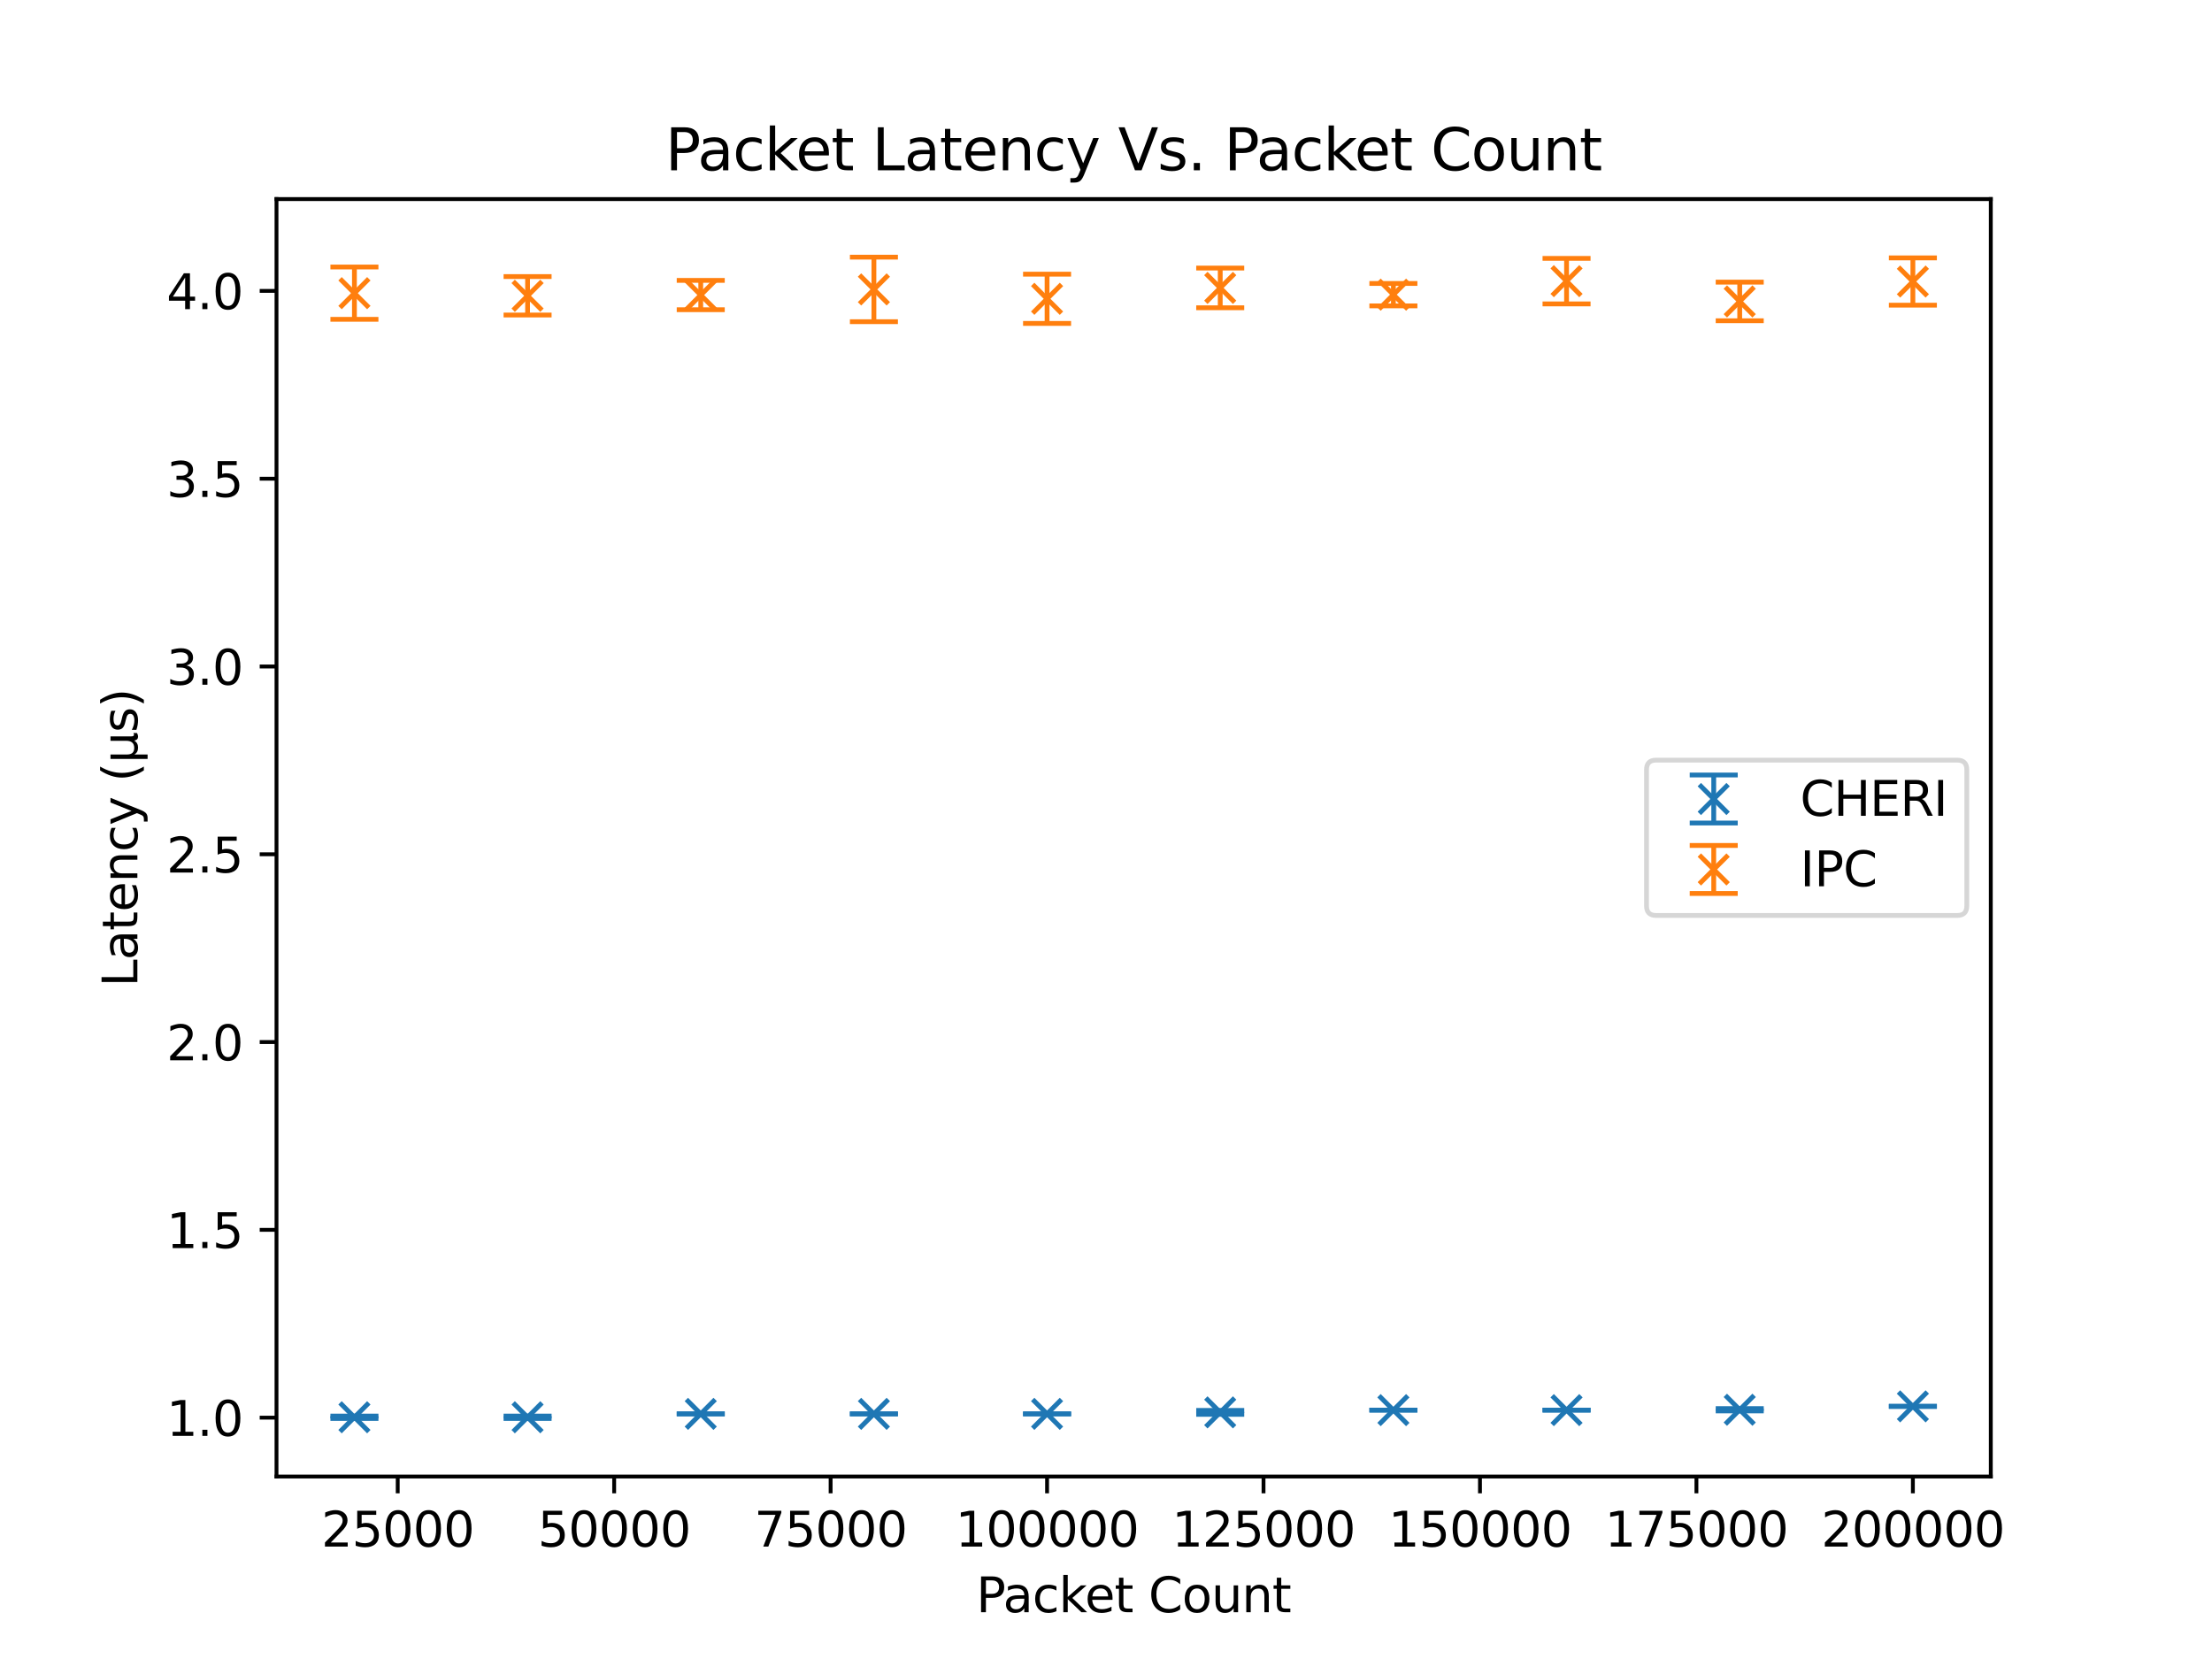 <?xml version="1.0" encoding="utf-8" standalone="no"?>
<!DOCTYPE svg PUBLIC "-//W3C//DTD SVG 1.1//EN"
  "http://www.w3.org/Graphics/SVG/1.1/DTD/svg11.dtd">
<svg height="345.6pt" version="1.1" viewBox="0 0 460.8 345.6" width="460.8pt" xmlns="http://www.w3.org/2000/svg" xmlns:xlink="http://www.w3.org/1999/xlink">
 <defs>
  <style type="text/css">*{stroke-linecap:butt;stroke-linejoin:round;}</style>
 </defs>
 <g id="figure_1">
  <g id="patch_1">
   <path d="M 0 345.6 
L 460.8 345.6 
L 460.8 0 
L 0 0 
z
" style="fill:#ffffff;"/>
  </g>
  <g id="axes_1">
   <g id="patch_2">
    <path d="M 57.6 307.584 
L 414.72 307.584 
L 414.72 41.472 
L 57.6 41.472 
z
" style="fill:#ffffff;"/>
   </g>
   <g id="matplotlib.axis_1">
    <g id="xtick_1">
     <g id="line2d_1">
      <defs>
       <path d="M 0 0 
L 0 3.5 
" id="m4ad129250d" style="stroke:#000000;stroke-width:0.8;"/>
      </defs>
      <g>
       <use style="stroke:#000000;stroke-width:0.8;" x="82.851" xlink:href="#m4ad129250d" y="307.584"/>
      </g>
     </g>
     <g id="text_1">
      <!-- 25000 -->
      <g transform="translate(66.945 322.182)scale(0.1 -0.1)">
       <defs>
        <path d="M 1228 531 
L 3431 531 
L 3431 0 
L 469 0 
L 469 531 
Q 828 903 1448 1529 
Q 2069 2156 2228 2338 
Q 2531 2678 2651 2914 
Q 2772 3150 2772 3378 
Q 2772 3750 2511 3984 
Q 2250 4219 1831 4219 
Q 1534 4219 1204 4116 
Q 875 4013 500 3803 
L 500 4441 
Q 881 4594 1212 4672 
Q 1544 4750 1819 4750 
Q 2544 4750 2975 4387 
Q 3406 4025 3406 3419 
Q 3406 3131 3298 2873 
Q 3191 2616 2906 2266 
Q 2828 2175 2409 1742 
Q 1991 1309 1228 531 
z
" id="DejaVuSans-32" transform="scale(0.016)"/>
        <path d="M 691 4666 
L 3169 4666 
L 3169 4134 
L 1269 4134 
L 1269 2991 
Q 1406 3038 1543 3061 
Q 1681 3084 1819 3084 
Q 2600 3084 3056 2656 
Q 3513 2228 3513 1497 
Q 3513 744 3044 326 
Q 2575 -91 1722 -91 
Q 1428 -91 1123 -41 
Q 819 9 494 109 
L 494 744 
Q 775 591 1075 516 
Q 1375 441 1709 441 
Q 2250 441 2565 725 
Q 2881 1009 2881 1497 
Q 2881 1984 2565 2268 
Q 2250 2553 1709 2553 
Q 1456 2553 1204 2497 
Q 953 2441 691 2322 
L 691 4666 
z
" id="DejaVuSans-35" transform="scale(0.016)"/>
        <path d="M 2034 4250 
Q 1547 4250 1301 3770 
Q 1056 3291 1056 2328 
Q 1056 1369 1301 889 
Q 1547 409 2034 409 
Q 2525 409 2770 889 
Q 3016 1369 3016 2328 
Q 3016 3291 2770 3770 
Q 2525 4250 2034 4250 
z
M 2034 4750 
Q 2819 4750 3233 4129 
Q 3647 3509 3647 2328 
Q 3647 1150 3233 529 
Q 2819 -91 2034 -91 
Q 1250 -91 836 529 
Q 422 1150 422 2328 
Q 422 3509 836 4129 
Q 1250 4750 2034 4750 
z
" id="DejaVuSans-30" transform="scale(0.016)"/>
       </defs>
       <use xlink:href="#DejaVuSans-32"/>
       <use x="63.623" xlink:href="#DejaVuSans-35"/>
       <use x="127.246" xlink:href="#DejaVuSans-30"/>
       <use x="190.869" xlink:href="#DejaVuSans-30"/>
       <use x="254.492" xlink:href="#DejaVuSans-30"/>
      </g>
     </g>
    </g>
    <g id="xtick_2">
     <g id="line2d_2">
      <g>
       <use style="stroke:#000000;stroke-width:0.8;" x="127.942" xlink:href="#m4ad129250d" y="307.584"/>
      </g>
     </g>
     <g id="text_2">
      <!-- 50000 -->
      <g transform="translate(112.036 322.182)scale(0.1 -0.1)">
       <use xlink:href="#DejaVuSans-35"/>
       <use x="63.623" xlink:href="#DejaVuSans-30"/>
       <use x="127.246" xlink:href="#DejaVuSans-30"/>
       <use x="190.869" xlink:href="#DejaVuSans-30"/>
       <use x="254.492" xlink:href="#DejaVuSans-30"/>
      </g>
     </g>
    </g>
    <g id="xtick_3">
     <g id="line2d_3">
      <g>
       <use style="stroke:#000000;stroke-width:0.8;" x="173.033" xlink:href="#m4ad129250d" y="307.584"/>
      </g>
     </g>
     <g id="text_3">
      <!-- 75000 -->
      <g transform="translate(157.126 322.182)scale(0.1 -0.1)">
       <defs>
        <path d="M 525 4666 
L 3525 4666 
L 3525 4397 
L 1831 0 
L 1172 0 
L 2766 4134 
L 525 4134 
L 525 4666 
z
" id="DejaVuSans-37" transform="scale(0.016)"/>
       </defs>
       <use xlink:href="#DejaVuSans-37"/>
       <use x="63.623" xlink:href="#DejaVuSans-35"/>
       <use x="127.246" xlink:href="#DejaVuSans-30"/>
       <use x="190.869" xlink:href="#DejaVuSans-30"/>
       <use x="254.492" xlink:href="#DejaVuSans-30"/>
      </g>
     </g>
    </g>
    <g id="xtick_4">
     <g id="line2d_4">
      <g>
       <use style="stroke:#000000;stroke-width:0.8;" x="218.124" xlink:href="#m4ad129250d" y="307.584"/>
      </g>
     </g>
     <g id="text_4">
      <!-- 100000 -->
      <g transform="translate(199.036 322.182)scale(0.1 -0.1)">
       <defs>
        <path d="M 794 531 
L 1825 531 
L 1825 4091 
L 703 3866 
L 703 4441 
L 1819 4666 
L 2450 4666 
L 2450 531 
L 3481 531 
L 3481 0 
L 794 0 
L 794 531 
z
" id="DejaVuSans-31" transform="scale(0.016)"/>
       </defs>
       <use xlink:href="#DejaVuSans-31"/>
       <use x="63.623" xlink:href="#DejaVuSans-30"/>
       <use x="127.246" xlink:href="#DejaVuSans-30"/>
       <use x="190.869" xlink:href="#DejaVuSans-30"/>
       <use x="254.492" xlink:href="#DejaVuSans-30"/>
       <use x="318.115" xlink:href="#DejaVuSans-30"/>
      </g>
     </g>
    </g>
    <g id="xtick_5">
     <g id="line2d_5">
      <g>
       <use style="stroke:#000000;stroke-width:0.8;" x="263.215" xlink:href="#m4ad129250d" y="307.584"/>
      </g>
     </g>
     <g id="text_5">
      <!-- 125000 -->
      <g transform="translate(244.127 322.182)scale(0.1 -0.1)">
       <use xlink:href="#DejaVuSans-31"/>
       <use x="63.623" xlink:href="#DejaVuSans-32"/>
       <use x="127.246" xlink:href="#DejaVuSans-35"/>
       <use x="190.869" xlink:href="#DejaVuSans-30"/>
       <use x="254.492" xlink:href="#DejaVuSans-30"/>
       <use x="318.115" xlink:href="#DejaVuSans-30"/>
      </g>
     </g>
    </g>
    <g id="xtick_6">
     <g id="line2d_6">
      <g>
       <use style="stroke:#000000;stroke-width:0.8;" x="308.305" xlink:href="#m4ad129250d" y="307.584"/>
      </g>
     </g>
     <g id="text_6">
      <!-- 150000 -->
      <g transform="translate(289.218 322.182)scale(0.1 -0.1)">
       <use xlink:href="#DejaVuSans-31"/>
       <use x="63.623" xlink:href="#DejaVuSans-35"/>
       <use x="127.246" xlink:href="#DejaVuSans-30"/>
       <use x="190.869" xlink:href="#DejaVuSans-30"/>
       <use x="254.492" xlink:href="#DejaVuSans-30"/>
       <use x="318.115" xlink:href="#DejaVuSans-30"/>
      </g>
     </g>
    </g>
    <g id="xtick_7">
     <g id="line2d_7">
      <g>
       <use style="stroke:#000000;stroke-width:0.8;" x="353.396" xlink:href="#m4ad129250d" y="307.584"/>
      </g>
     </g>
     <g id="text_7">
      <!-- 175000 -->
      <g transform="translate(334.309 322.182)scale(0.1 -0.1)">
       <use xlink:href="#DejaVuSans-31"/>
       <use x="63.623" xlink:href="#DejaVuSans-37"/>
       <use x="127.246" xlink:href="#DejaVuSans-35"/>
       <use x="190.869" xlink:href="#DejaVuSans-30"/>
       <use x="254.492" xlink:href="#DejaVuSans-30"/>
       <use x="318.115" xlink:href="#DejaVuSans-30"/>
      </g>
     </g>
    </g>
    <g id="xtick_8">
     <g id="line2d_8">
      <g>
       <use style="stroke:#000000;stroke-width:0.8;" x="398.487" xlink:href="#m4ad129250d" y="307.584"/>
      </g>
     </g>
     <g id="text_8">
      <!-- 200000 -->
      <g transform="translate(379.4 322.182)scale(0.1 -0.1)">
       <use xlink:href="#DejaVuSans-32"/>
       <use x="63.623" xlink:href="#DejaVuSans-30"/>
       <use x="127.246" xlink:href="#DejaVuSans-30"/>
       <use x="190.869" xlink:href="#DejaVuSans-30"/>
       <use x="254.492" xlink:href="#DejaVuSans-30"/>
       <use x="318.115" xlink:href="#DejaVuSans-30"/>
      </g>
     </g>
    </g>
    <g id="text_9">
     <!-- Packet Count -->
     <g transform="translate(203.369 335.861)scale(0.1 -0.1)">
      <defs>
       <path d="M 1259 4147 
L 1259 2394 
L 2053 2394 
Q 2494 2394 2734 2622 
Q 2975 2850 2975 3272 
Q 2975 3691 2734 3919 
Q 2494 4147 2053 4147 
L 1259 4147 
z
M 628 4666 
L 2053 4666 
Q 2838 4666 3239 4311 
Q 3641 3956 3641 3272 
Q 3641 2581 3239 2228 
Q 2838 1875 2053 1875 
L 1259 1875 
L 1259 0 
L 628 0 
L 628 4666 
z
" id="DejaVuSans-50" transform="scale(0.016)"/>
       <path d="M 2194 1759 
Q 1497 1759 1228 1600 
Q 959 1441 959 1056 
Q 959 750 1161 570 
Q 1363 391 1709 391 
Q 2188 391 2477 730 
Q 2766 1069 2766 1631 
L 2766 1759 
L 2194 1759 
z
M 3341 1997 
L 3341 0 
L 2766 0 
L 2766 531 
Q 2569 213 2275 61 
Q 1981 -91 1556 -91 
Q 1019 -91 701 211 
Q 384 513 384 1019 
Q 384 1609 779 1909 
Q 1175 2209 1959 2209 
L 2766 2209 
L 2766 2266 
Q 2766 2663 2505 2880 
Q 2244 3097 1772 3097 
Q 1472 3097 1187 3025 
Q 903 2953 641 2809 
L 641 3341 
Q 956 3463 1253 3523 
Q 1550 3584 1831 3584 
Q 2591 3584 2966 3190 
Q 3341 2797 3341 1997 
z
" id="DejaVuSans-61" transform="scale(0.016)"/>
       <path d="M 3122 3366 
L 3122 2828 
Q 2878 2963 2633 3030 
Q 2388 3097 2138 3097 
Q 1578 3097 1268 2742 
Q 959 2388 959 1747 
Q 959 1106 1268 751 
Q 1578 397 2138 397 
Q 2388 397 2633 464 
Q 2878 531 3122 666 
L 3122 134 
Q 2881 22 2623 -34 
Q 2366 -91 2075 -91 
Q 1284 -91 818 406 
Q 353 903 353 1747 
Q 353 2603 823 3093 
Q 1294 3584 2113 3584 
Q 2378 3584 2631 3529 
Q 2884 3475 3122 3366 
z
" id="DejaVuSans-63" transform="scale(0.016)"/>
       <path d="M 581 4863 
L 1159 4863 
L 1159 1991 
L 2875 3500 
L 3609 3500 
L 1753 1863 
L 3688 0 
L 2938 0 
L 1159 1709 
L 1159 0 
L 581 0 
L 581 4863 
z
" id="DejaVuSans-6b" transform="scale(0.016)"/>
       <path d="M 3597 1894 
L 3597 1613 
L 953 1613 
Q 991 1019 1311 708 
Q 1631 397 2203 397 
Q 2534 397 2845 478 
Q 3156 559 3463 722 
L 3463 178 
Q 3153 47 2828 -22 
Q 2503 -91 2169 -91 
Q 1331 -91 842 396 
Q 353 884 353 1716 
Q 353 2575 817 3079 
Q 1281 3584 2069 3584 
Q 2775 3584 3186 3129 
Q 3597 2675 3597 1894 
z
M 3022 2063 
Q 3016 2534 2758 2815 
Q 2500 3097 2075 3097 
Q 1594 3097 1305 2825 
Q 1016 2553 972 2059 
L 3022 2063 
z
" id="DejaVuSans-65" transform="scale(0.016)"/>
       <path d="M 1172 4494 
L 1172 3500 
L 2356 3500 
L 2356 3053 
L 1172 3053 
L 1172 1153 
Q 1172 725 1289 603 
Q 1406 481 1766 481 
L 2356 481 
L 2356 0 
L 1766 0 
Q 1100 0 847 248 
Q 594 497 594 1153 
L 594 3053 
L 172 3053 
L 172 3500 
L 594 3500 
L 594 4494 
L 1172 4494 
z
" id="DejaVuSans-74" transform="scale(0.016)"/>
       <path id="DejaVuSans-20" transform="scale(0.016)"/>
       <path d="M 4122 4306 
L 4122 3641 
Q 3803 3938 3442 4084 
Q 3081 4231 2675 4231 
Q 1875 4231 1450 3742 
Q 1025 3253 1025 2328 
Q 1025 1406 1450 917 
Q 1875 428 2675 428 
Q 3081 428 3442 575 
Q 3803 722 4122 1019 
L 4122 359 
Q 3791 134 3420 21 
Q 3050 -91 2638 -91 
Q 1578 -91 968 557 
Q 359 1206 359 2328 
Q 359 3453 968 4101 
Q 1578 4750 2638 4750 
Q 3056 4750 3426 4639 
Q 3797 4528 4122 4306 
z
" id="DejaVuSans-43" transform="scale(0.016)"/>
       <path d="M 1959 3097 
Q 1497 3097 1228 2736 
Q 959 2375 959 1747 
Q 959 1119 1226 758 
Q 1494 397 1959 397 
Q 2419 397 2687 759 
Q 2956 1122 2956 1747 
Q 2956 2369 2687 2733 
Q 2419 3097 1959 3097 
z
M 1959 3584 
Q 2709 3584 3137 3096 
Q 3566 2609 3566 1747 
Q 3566 888 3137 398 
Q 2709 -91 1959 -91 
Q 1206 -91 779 398 
Q 353 888 353 1747 
Q 353 2609 779 3096 
Q 1206 3584 1959 3584 
z
" id="DejaVuSans-6f" transform="scale(0.016)"/>
       <path d="M 544 1381 
L 544 3500 
L 1119 3500 
L 1119 1403 
Q 1119 906 1312 657 
Q 1506 409 1894 409 
Q 2359 409 2629 706 
Q 2900 1003 2900 1516 
L 2900 3500 
L 3475 3500 
L 3475 0 
L 2900 0 
L 2900 538 
Q 2691 219 2414 64 
Q 2138 -91 1772 -91 
Q 1169 -91 856 284 
Q 544 659 544 1381 
z
M 1991 3584 
L 1991 3584 
z
" id="DejaVuSans-75" transform="scale(0.016)"/>
       <path d="M 3513 2113 
L 3513 0 
L 2938 0 
L 2938 2094 
Q 2938 2591 2744 2837 
Q 2550 3084 2163 3084 
Q 1697 3084 1428 2787 
Q 1159 2491 1159 1978 
L 1159 0 
L 581 0 
L 581 3500 
L 1159 3500 
L 1159 2956 
Q 1366 3272 1645 3428 
Q 1925 3584 2291 3584 
Q 2894 3584 3203 3211 
Q 3513 2838 3513 2113 
z
" id="DejaVuSans-6e" transform="scale(0.016)"/>
      </defs>
      <use xlink:href="#DejaVuSans-50"/>
      <use x="55.803" xlink:href="#DejaVuSans-61"/>
      <use x="117.082" xlink:href="#DejaVuSans-63"/>
      <use x="172.062" xlink:href="#DejaVuSans-6b"/>
      <use x="226.348" xlink:href="#DejaVuSans-65"/>
      <use x="287.871" xlink:href="#DejaVuSans-74"/>
      <use x="327.08" xlink:href="#DejaVuSans-20"/>
      <use x="358.867" xlink:href="#DejaVuSans-43"/>
      <use x="428.691" xlink:href="#DejaVuSans-6f"/>
      <use x="489.873" xlink:href="#DejaVuSans-75"/>
      <use x="553.252" xlink:href="#DejaVuSans-6e"/>
      <use x="616.631" xlink:href="#DejaVuSans-74"/>
     </g>
    </g>
   </g>
   <g id="matplotlib.axis_2">
    <g id="ytick_1">
     <g id="line2d_9">
      <defs>
       <path d="M 0 0 
L -3.5 0 
" id="m8478cb467c" style="stroke:#000000;stroke-width:0.8;"/>
      </defs>
      <g>
       <use style="stroke:#000000;stroke-width:0.8;" x="57.6" xlink:href="#m8478cb467c" y="295.319"/>
      </g>
     </g>
     <g id="text_10">
      <!-- 1.0 -->
      <g transform="translate(34.697 299.118)scale(0.1 -0.1)">
       <defs>
        <path d="M 684 794 
L 1344 794 
L 1344 0 
L 684 0 
L 684 794 
z
" id="DejaVuSans-2e" transform="scale(0.016)"/>
       </defs>
       <use xlink:href="#DejaVuSans-31"/>
       <use x="63.623" xlink:href="#DejaVuSans-2e"/>
       <use x="95.41" xlink:href="#DejaVuSans-30"/>
      </g>
     </g>
    </g>
    <g id="ytick_2">
     <g id="line2d_10">
      <g>
       <use style="stroke:#000000;stroke-width:0.8;" x="57.6" xlink:href="#m8478cb467c" y="256.2"/>
      </g>
     </g>
     <g id="text_11">
      <!-- 1.5 -->
      <g transform="translate(34.697 259.999)scale(0.1 -0.1)">
       <use xlink:href="#DejaVuSans-31"/>
       <use x="63.623" xlink:href="#DejaVuSans-2e"/>
       <use x="95.41" xlink:href="#DejaVuSans-35"/>
      </g>
     </g>
    </g>
    <g id="ytick_3">
     <g id="line2d_11">
      <g>
       <use style="stroke:#000000;stroke-width:0.8;" x="57.6" xlink:href="#m8478cb467c" y="217.08"/>
      </g>
     </g>
     <g id="text_12">
      <!-- 2.0 -->
      <g transform="translate(34.697 220.88)scale(0.1 -0.1)">
       <use xlink:href="#DejaVuSans-32"/>
       <use x="63.623" xlink:href="#DejaVuSans-2e"/>
       <use x="95.41" xlink:href="#DejaVuSans-30"/>
      </g>
     </g>
    </g>
    <g id="ytick_4">
     <g id="line2d_12">
      <g>
       <use style="stroke:#000000;stroke-width:0.8;" x="57.6" xlink:href="#m8478cb467c" y="177.961"/>
      </g>
     </g>
     <g id="text_13">
      <!-- 2.5 -->
      <g transform="translate(34.697 181.76)scale(0.1 -0.1)">
       <use xlink:href="#DejaVuSans-32"/>
       <use x="63.623" xlink:href="#DejaVuSans-2e"/>
       <use x="95.41" xlink:href="#DejaVuSans-35"/>
      </g>
     </g>
    </g>
    <g id="ytick_5">
     <g id="line2d_13">
      <g>
       <use style="stroke:#000000;stroke-width:0.8;" x="57.6" xlink:href="#m8478cb467c" y="138.842"/>
      </g>
     </g>
     <g id="text_14">
      <!-- 3.0 -->
      <g transform="translate(34.697 142.641)scale(0.1 -0.1)">
       <defs>
        <path d="M 2597 2516 
Q 3050 2419 3304 2112 
Q 3559 1806 3559 1356 
Q 3559 666 3084 287 
Q 2609 -91 1734 -91 
Q 1441 -91 1130 -33 
Q 819 25 488 141 
L 488 750 
Q 750 597 1062 519 
Q 1375 441 1716 441 
Q 2309 441 2620 675 
Q 2931 909 2931 1356 
Q 2931 1769 2642 2001 
Q 2353 2234 1838 2234 
L 1294 2234 
L 1294 2753 
L 1863 2753 
Q 2328 2753 2575 2939 
Q 2822 3125 2822 3475 
Q 2822 3834 2567 4026 
Q 2313 4219 1838 4219 
Q 1578 4219 1281 4162 
Q 984 4106 628 3988 
L 628 4550 
Q 988 4650 1302 4700 
Q 1616 4750 1894 4750 
Q 2613 4750 3031 4423 
Q 3450 4097 3450 3541 
Q 3450 3153 3228 2886 
Q 3006 2619 2597 2516 
z
" id="DejaVuSans-33" transform="scale(0.016)"/>
       </defs>
       <use xlink:href="#DejaVuSans-33"/>
       <use x="63.623" xlink:href="#DejaVuSans-2e"/>
       <use x="95.41" xlink:href="#DejaVuSans-30"/>
      </g>
     </g>
    </g>
    <g id="ytick_6">
     <g id="line2d_14">
      <g>
       <use style="stroke:#000000;stroke-width:0.8;" x="57.6" xlink:href="#m8478cb467c" y="99.722"/>
      </g>
     </g>
     <g id="text_15">
      <!-- 3.5 -->
      <g transform="translate(34.697 103.522)scale(0.1 -0.1)">
       <use xlink:href="#DejaVuSans-33"/>
       <use x="63.623" xlink:href="#DejaVuSans-2e"/>
       <use x="95.41" xlink:href="#DejaVuSans-35"/>
      </g>
     </g>
    </g>
    <g id="ytick_7">
     <g id="line2d_15">
      <g>
       <use style="stroke:#000000;stroke-width:0.8;" x="57.6" xlink:href="#m8478cb467c" y="60.603"/>
      </g>
     </g>
     <g id="text_16">
      <!-- 4.0 -->
      <g transform="translate(34.697 64.402)scale(0.1 -0.1)">
       <defs>
        <path d="M 2419 4116 
L 825 1625 
L 2419 1625 
L 2419 4116 
z
M 2253 4666 
L 3047 4666 
L 3047 1625 
L 3713 1625 
L 3713 1100 
L 3047 1100 
L 3047 0 
L 2419 0 
L 2419 1100 
L 313 1100 
L 313 1709 
L 2253 4666 
z
" id="DejaVuSans-34" transform="scale(0.016)"/>
       </defs>
       <use xlink:href="#DejaVuSans-34"/>
       <use x="63.623" xlink:href="#DejaVuSans-2e"/>
       <use x="95.41" xlink:href="#DejaVuSans-30"/>
      </g>
     </g>
    </g>
    <g id="text_17">
     <!-- Latency (μs) -->
     <g transform="translate(28.617 205.569)rotate(-90)scale(0.1 -0.1)">
      <defs>
       <path d="M 628 4666 
L 1259 4666 
L 1259 531 
L 3531 531 
L 3531 0 
L 628 0 
L 628 4666 
z
" id="DejaVuSans-4c" transform="scale(0.016)"/>
       <path d="M 2059 -325 
Q 1816 -950 1584 -1140 
Q 1353 -1331 966 -1331 
L 506 -1331 
L 506 -850 
L 844 -850 
Q 1081 -850 1212 -737 
Q 1344 -625 1503 -206 
L 1606 56 
L 191 3500 
L 800 3500 
L 1894 763 
L 2988 3500 
L 3597 3500 
L 2059 -325 
z
" id="DejaVuSans-79" transform="scale(0.016)"/>
       <path d="M 1984 4856 
Q 1566 4138 1362 3434 
Q 1159 2731 1159 2009 
Q 1159 1288 1364 580 
Q 1569 -128 1984 -844 
L 1484 -844 
Q 1016 -109 783 600 
Q 550 1309 550 2009 
Q 550 2706 781 3412 
Q 1013 4119 1484 4856 
L 1984 4856 
z
" id="DejaVuSans-28" transform="scale(0.016)"/>
       <path d="M 544 -1331 
L 544 3500 
L 1119 3500 
L 1119 1325 
Q 1119 872 1334 640 
Q 1550 409 1972 409 
Q 2434 409 2667 671 
Q 2900 934 2900 1459 
L 2900 3500 
L 3475 3500 
L 3475 806 
Q 3475 619 3529 530 
Q 3584 441 3700 441 
Q 3728 441 3778 458 
Q 3828 475 3916 513 
L 3916 50 
Q 3788 -22 3673 -56 
Q 3559 -91 3450 -91 
Q 3234 -91 3106 31 
Q 2978 153 2931 403 
Q 2775 156 2548 32 
Q 2322 -91 2016 -91 
Q 1697 -91 1473 31 
Q 1250 153 1119 397 
L 1119 -1331 
L 544 -1331 
z
" id="DejaVuSans-3bc" transform="scale(0.016)"/>
       <path d="M 2834 3397 
L 2834 2853 
Q 2591 2978 2328 3040 
Q 2066 3103 1784 3103 
Q 1356 3103 1142 2972 
Q 928 2841 928 2578 
Q 928 2378 1081 2264 
Q 1234 2150 1697 2047 
L 1894 2003 
Q 2506 1872 2764 1633 
Q 3022 1394 3022 966 
Q 3022 478 2636 193 
Q 2250 -91 1575 -91 
Q 1294 -91 989 -36 
Q 684 19 347 128 
L 347 722 
Q 666 556 975 473 
Q 1284 391 1588 391 
Q 1994 391 2212 530 
Q 2431 669 2431 922 
Q 2431 1156 2273 1281 
Q 2116 1406 1581 1522 
L 1381 1569 
Q 847 1681 609 1914 
Q 372 2147 372 2553 
Q 372 3047 722 3315 
Q 1072 3584 1716 3584 
Q 2034 3584 2315 3537 
Q 2597 3491 2834 3397 
z
" id="DejaVuSans-73" transform="scale(0.016)"/>
       <path d="M 513 4856 
L 1013 4856 
Q 1481 4119 1714 3412 
Q 1947 2706 1947 2009 
Q 1947 1309 1714 600 
Q 1481 -109 1013 -844 
L 513 -844 
Q 928 -128 1133 580 
Q 1338 1288 1338 2009 
Q 1338 2731 1133 3434 
Q 928 4138 513 4856 
z
" id="DejaVuSans-29" transform="scale(0.016)"/>
      </defs>
      <use xlink:href="#DejaVuSans-4c"/>
      <use x="55.713" xlink:href="#DejaVuSans-61"/>
      <use x="116.992" xlink:href="#DejaVuSans-74"/>
      <use x="156.201" xlink:href="#DejaVuSans-65"/>
      <use x="217.725" xlink:href="#DejaVuSans-6e"/>
      <use x="281.104" xlink:href="#DejaVuSans-63"/>
      <use x="336.084" xlink:href="#DejaVuSans-79"/>
      <use x="395.264" xlink:href="#DejaVuSans-20"/>
      <use x="427.051" xlink:href="#DejaVuSans-28"/>
      <use x="466.064" xlink:href="#DejaVuSans-3bc"/>
      <use x="529.688" xlink:href="#DejaVuSans-73"/>
      <use x="581.787" xlink:href="#DejaVuSans-29"/>
     </g>
    </g>
   </g>
   <g id="LineCollection_1">
    <path clip-path="url(#p017574dae6)" d="M 73.833 295.488 
L 73.833 294.993 
" style="fill:none;stroke:#1f77b4;"/>
    <path clip-path="url(#p017574dae6)" d="M 109.905 295.488 
L 109.905 294.993 
" style="fill:none;stroke:#1f77b4;"/>
    <path clip-path="url(#p017574dae6)" d="M 145.978 294.536 
L 145.978 294.536 
" style="fill:none;stroke:#1f77b4;"/>
    <path clip-path="url(#p017574dae6)" d="M 182.051 294.536 
L 182.051 294.536 
" style="fill:none;stroke:#1f77b4;"/>
    <path clip-path="url(#p017574dae6)" d="M 218.124 294.536 
L 218.124 294.536 
" style="fill:none;stroke:#1f77b4;"/>
    <path clip-path="url(#p017574dae6)" d="M 254.196 294.628 
L 254.196 293.819 
" style="fill:none;stroke:#1f77b4;"/>
    <path clip-path="url(#p017574dae6)" d="M 290.269 293.754 
L 290.269 293.754 
" style="fill:none;stroke:#1f77b4;"/>
    <path clip-path="url(#p017574dae6)" d="M 326.342 293.754 
L 326.342 293.754 
" style="fill:none;stroke:#1f77b4;"/>
    <path clip-path="url(#p017574dae6)" d="M 362.415 293.923 
L 362.415 293.428 
" style="fill:none;stroke:#1f77b4;"/>
    <path clip-path="url(#p017574dae6)" d="M 398.487 292.972 
L 398.487 292.972 
" style="fill:none;stroke:#1f77b4;"/>
   </g>
   <g id="LineCollection_2">
    <path clip-path="url(#p017574dae6)" d="M 73.833 66.521 
L 73.833 55.625 
" style="fill:none;stroke:#ff7f0e;"/>
    <path clip-path="url(#p017574dae6)" d="M 109.905 65.628 
L 109.905 57.613 
" style="fill:none;stroke:#ff7f0e;"/>
    <path clip-path="url(#p017574dae6)" d="M 145.978 64.515 
L 145.978 58.412 
" style="fill:none;stroke:#ff7f0e;"/>
    <path clip-path="url(#p017574dae6)" d="M 182.051 67.012 
L 182.051 53.568 
" style="fill:none;stroke:#ff7f0e;"/>
    <path clip-path="url(#p017574dae6)" d="M 218.124 67.376 
L 218.124 57.116 
" style="fill:none;stroke:#ff7f0e;"/>
    <path clip-path="url(#p017574dae6)" d="M 254.196 64.114 
L 254.196 55.841 
" style="fill:none;stroke:#ff7f0e;"/>
    <path clip-path="url(#p017574dae6)" d="M 290.269 63.718 
L 290.269 59.053 
" style="fill:none;stroke:#ff7f0e;"/>
    <path clip-path="url(#p017574dae6)" d="M 326.342 63.309 
L 326.342 53.829 
" style="fill:none;stroke:#ff7f0e;"/>
    <path clip-path="url(#p017574dae6)" d="M 362.415 66.814 
L 362.415 58.774 
" style="fill:none;stroke:#ff7f0e;"/>
    <path clip-path="url(#p017574dae6)" d="M 398.487 63.571 
L 398.487 53.723 
" style="fill:none;stroke:#ff7f0e;"/>
   </g>
   <g id="line2d_16">
    <defs>
     <path d="M 5 0 
L -5 -0 
" id="m52d06a293b" style="stroke:#1f77b4;"/>
    </defs>
    <g clip-path="url(#p017574dae6)">
     <use style="fill:#1f77b4;stroke:#1f77b4;" x="73.833" xlink:href="#m52d06a293b" y="295.488"/>
     <use style="fill:#1f77b4;stroke:#1f77b4;" x="109.905" xlink:href="#m52d06a293b" y="295.488"/>
     <use style="fill:#1f77b4;stroke:#1f77b4;" x="145.978" xlink:href="#m52d06a293b" y="294.536"/>
     <use style="fill:#1f77b4;stroke:#1f77b4;" x="182.051" xlink:href="#m52d06a293b" y="294.536"/>
     <use style="fill:#1f77b4;stroke:#1f77b4;" x="218.124" xlink:href="#m52d06a293b" y="294.536"/>
     <use style="fill:#1f77b4;stroke:#1f77b4;" x="254.196" xlink:href="#m52d06a293b" y="294.628"/>
     <use style="fill:#1f77b4;stroke:#1f77b4;" x="290.269" xlink:href="#m52d06a293b" y="293.754"/>
     <use style="fill:#1f77b4;stroke:#1f77b4;" x="326.342" xlink:href="#m52d06a293b" y="293.754"/>
     <use style="fill:#1f77b4;stroke:#1f77b4;" x="362.415" xlink:href="#m52d06a293b" y="293.923"/>
     <use style="fill:#1f77b4;stroke:#1f77b4;" x="398.487" xlink:href="#m52d06a293b" y="292.972"/>
    </g>
   </g>
   <g id="line2d_17">
    <g clip-path="url(#p017574dae6)">
     <use style="fill:#1f77b4;stroke:#1f77b4;" x="73.833" xlink:href="#m52d06a293b" y="294.993"/>
     <use style="fill:#1f77b4;stroke:#1f77b4;" x="109.905" xlink:href="#m52d06a293b" y="294.993"/>
     <use style="fill:#1f77b4;stroke:#1f77b4;" x="145.978" xlink:href="#m52d06a293b" y="294.536"/>
     <use style="fill:#1f77b4;stroke:#1f77b4;" x="182.051" xlink:href="#m52d06a293b" y="294.536"/>
     <use style="fill:#1f77b4;stroke:#1f77b4;" x="218.124" xlink:href="#m52d06a293b" y="294.536"/>
     <use style="fill:#1f77b4;stroke:#1f77b4;" x="254.196" xlink:href="#m52d06a293b" y="293.819"/>
     <use style="fill:#1f77b4;stroke:#1f77b4;" x="290.269" xlink:href="#m52d06a293b" y="293.754"/>
     <use style="fill:#1f77b4;stroke:#1f77b4;" x="326.342" xlink:href="#m52d06a293b" y="293.754"/>
     <use style="fill:#1f77b4;stroke:#1f77b4;" x="362.415" xlink:href="#m52d06a293b" y="293.428"/>
     <use style="fill:#1f77b4;stroke:#1f77b4;" x="398.487" xlink:href="#m52d06a293b" y="292.972"/>
    </g>
   </g>
   <g id="line2d_18">
    <defs>
     <path d="M 5 0 
L -5 -0 
" id="m7e5385c467" style="stroke:#ff7f0e;"/>
    </defs>
    <g clip-path="url(#p017574dae6)">
     <use style="fill:#ff7f0e;stroke:#ff7f0e;" x="73.833" xlink:href="#m7e5385c467" y="66.521"/>
     <use style="fill:#ff7f0e;stroke:#ff7f0e;" x="109.905" xlink:href="#m7e5385c467" y="65.628"/>
     <use style="fill:#ff7f0e;stroke:#ff7f0e;" x="145.978" xlink:href="#m7e5385c467" y="64.515"/>
     <use style="fill:#ff7f0e;stroke:#ff7f0e;" x="182.051" xlink:href="#m7e5385c467" y="67.012"/>
     <use style="fill:#ff7f0e;stroke:#ff7f0e;" x="218.124" xlink:href="#m7e5385c467" y="67.376"/>
     <use style="fill:#ff7f0e;stroke:#ff7f0e;" x="254.196" xlink:href="#m7e5385c467" y="64.114"/>
     <use style="fill:#ff7f0e;stroke:#ff7f0e;" x="290.269" xlink:href="#m7e5385c467" y="63.718"/>
     <use style="fill:#ff7f0e;stroke:#ff7f0e;" x="326.342" xlink:href="#m7e5385c467" y="63.309"/>
     <use style="fill:#ff7f0e;stroke:#ff7f0e;" x="362.415" xlink:href="#m7e5385c467" y="66.814"/>
     <use style="fill:#ff7f0e;stroke:#ff7f0e;" x="398.487" xlink:href="#m7e5385c467" y="63.571"/>
    </g>
   </g>
   <g id="line2d_19">
    <g clip-path="url(#p017574dae6)">
     <use style="fill:#ff7f0e;stroke:#ff7f0e;" x="73.833" xlink:href="#m7e5385c467" y="55.625"/>
     <use style="fill:#ff7f0e;stroke:#ff7f0e;" x="109.905" xlink:href="#m7e5385c467" y="57.613"/>
     <use style="fill:#ff7f0e;stroke:#ff7f0e;" x="145.978" xlink:href="#m7e5385c467" y="58.412"/>
     <use style="fill:#ff7f0e;stroke:#ff7f0e;" x="182.051" xlink:href="#m7e5385c467" y="53.568"/>
     <use style="fill:#ff7f0e;stroke:#ff7f0e;" x="218.124" xlink:href="#m7e5385c467" y="57.116"/>
     <use style="fill:#ff7f0e;stroke:#ff7f0e;" x="254.196" xlink:href="#m7e5385c467" y="55.841"/>
     <use style="fill:#ff7f0e;stroke:#ff7f0e;" x="290.269" xlink:href="#m7e5385c467" y="59.053"/>
     <use style="fill:#ff7f0e;stroke:#ff7f0e;" x="326.342" xlink:href="#m7e5385c467" y="53.829"/>
     <use style="fill:#ff7f0e;stroke:#ff7f0e;" x="362.415" xlink:href="#m7e5385c467" y="58.774"/>
     <use style="fill:#ff7f0e;stroke:#ff7f0e;" x="398.487" xlink:href="#m7e5385c467" y="53.723"/>
    </g>
   </g>
   <g id="line2d_20">
    <defs>
     <path d="M -3 3 
L 3 -3 
M -3 -3 
L 3 3 
" id="ma6c71203a2" style="stroke:#1f77b4;"/>
    </defs>
    <g clip-path="url(#p017574dae6)">
     <use style="fill:#1f77b4;stroke:#1f77b4;" x="73.833" xlink:href="#ma6c71203a2" y="295.241"/>
     <use style="fill:#1f77b4;stroke:#1f77b4;" x="109.905" xlink:href="#ma6c71203a2" y="295.241"/>
     <use style="fill:#1f77b4;stroke:#1f77b4;" x="145.978" xlink:href="#ma6c71203a2" y="294.536"/>
     <use style="fill:#1f77b4;stroke:#1f77b4;" x="182.051" xlink:href="#ma6c71203a2" y="294.536"/>
     <use style="fill:#1f77b4;stroke:#1f77b4;" x="218.124" xlink:href="#ma6c71203a2" y="294.536"/>
     <use style="fill:#1f77b4;stroke:#1f77b4;" x="254.196" xlink:href="#ma6c71203a2" y="294.223"/>
     <use style="fill:#1f77b4;stroke:#1f77b4;" x="290.269" xlink:href="#ma6c71203a2" y="293.754"/>
     <use style="fill:#1f77b4;stroke:#1f77b4;" x="326.342" xlink:href="#ma6c71203a2" y="293.754"/>
     <use style="fill:#1f77b4;stroke:#1f77b4;" x="362.415" xlink:href="#ma6c71203a2" y="293.676"/>
     <use style="fill:#1f77b4;stroke:#1f77b4;" x="398.487" xlink:href="#ma6c71203a2" y="292.972"/>
    </g>
   </g>
   <g id="line2d_21">
    <defs>
     <path d="M -3 3 
L 3 -3 
M -3 -3 
L 3 3 
" id="mdce357163b" style="stroke:#ff7f0e;"/>
    </defs>
    <g clip-path="url(#p017574dae6)">
     <use style="fill:#ff7f0e;stroke:#ff7f0e;" x="73.833" xlink:href="#mdce357163b" y="61.073"/>
     <use style="fill:#ff7f0e;stroke:#ff7f0e;" x="109.905" xlink:href="#mdce357163b" y="61.62"/>
     <use style="fill:#ff7f0e;stroke:#ff7f0e;" x="145.978" xlink:href="#mdce357163b" y="61.464"/>
     <use style="fill:#ff7f0e;stroke:#ff7f0e;" x="182.051" xlink:href="#mdce357163b" y="60.29"/>
     <use style="fill:#ff7f0e;stroke:#ff7f0e;" x="218.124" xlink:href="#mdce357163b" y="62.246"/>
     <use style="fill:#ff7f0e;stroke:#ff7f0e;" x="254.196" xlink:href="#mdce357163b" y="59.977"/>
     <use style="fill:#ff7f0e;stroke:#ff7f0e;" x="290.269" xlink:href="#mdce357163b" y="61.386"/>
     <use style="fill:#ff7f0e;stroke:#ff7f0e;" x="326.342" xlink:href="#mdce357163b" y="58.569"/>
     <use style="fill:#ff7f0e;stroke:#ff7f0e;" x="362.415" xlink:href="#mdce357163b" y="62.794"/>
     <use style="fill:#ff7f0e;stroke:#ff7f0e;" x="398.487" xlink:href="#mdce357163b" y="58.647"/>
    </g>
   </g>
   <g id="patch_3">
    <path d="M 57.6 307.584 
L 57.6 41.472 
" style="fill:none;stroke:#000000;stroke-linecap:square;stroke-linejoin:miter;stroke-width:0.8;"/>
   </g>
   <g id="patch_4">
    <path d="M 414.72 307.584 
L 414.72 41.472 
" style="fill:none;stroke:#000000;stroke-linecap:square;stroke-linejoin:miter;stroke-width:0.8;"/>
   </g>
   <g id="patch_5">
    <path d="M 57.6 307.584 
L 414.72 307.584 
" style="fill:none;stroke:#000000;stroke-linecap:square;stroke-linejoin:miter;stroke-width:0.8;"/>
   </g>
   <g id="patch_6">
    <path d="M 57.6 41.472 
L 414.72 41.472 
" style="fill:none;stroke:#000000;stroke-linecap:square;stroke-linejoin:miter;stroke-width:0.8;"/>
   </g>
   <g id="text_18">
    <!-- Packet Latency Vs. Packet Count -->
    <g transform="translate(138.611 35.472)scale(0.12 -0.12)">
     <defs>
      <path d="M 1831 0 
L 50 4666 
L 709 4666 
L 2188 738 
L 3669 4666 
L 4325 4666 
L 2547 0 
L 1831 0 
z
" id="DejaVuSans-56" transform="scale(0.016)"/>
     </defs>
     <use xlink:href="#DejaVuSans-50"/>
     <use x="55.803" xlink:href="#DejaVuSans-61"/>
     <use x="117.082" xlink:href="#DejaVuSans-63"/>
     <use x="172.062" xlink:href="#DejaVuSans-6b"/>
     <use x="226.348" xlink:href="#DejaVuSans-65"/>
     <use x="287.871" xlink:href="#DejaVuSans-74"/>
     <use x="327.08" xlink:href="#DejaVuSans-20"/>
     <use x="358.867" xlink:href="#DejaVuSans-4c"/>
     <use x="414.58" xlink:href="#DejaVuSans-61"/>
     <use x="475.859" xlink:href="#DejaVuSans-74"/>
     <use x="515.068" xlink:href="#DejaVuSans-65"/>
     <use x="576.592" xlink:href="#DejaVuSans-6e"/>
     <use x="639.971" xlink:href="#DejaVuSans-63"/>
     <use x="694.951" xlink:href="#DejaVuSans-79"/>
     <use x="754.131" xlink:href="#DejaVuSans-20"/>
     <use x="785.918" xlink:href="#DejaVuSans-56"/>
     <use x="854.326" xlink:href="#DejaVuSans-73"/>
     <use x="906.426" xlink:href="#DejaVuSans-2e"/>
     <use x="938.213" xlink:href="#DejaVuSans-20"/>
     <use x="970" xlink:href="#DejaVuSans-50"/>
     <use x="1025.803" xlink:href="#DejaVuSans-61"/>
     <use x="1087.082" xlink:href="#DejaVuSans-63"/>
     <use x="1142.062" xlink:href="#DejaVuSans-6b"/>
     <use x="1196.348" xlink:href="#DejaVuSans-65"/>
     <use x="1257.871" xlink:href="#DejaVuSans-74"/>
     <use x="1297.08" xlink:href="#DejaVuSans-20"/>
     <use x="1328.867" xlink:href="#DejaVuSans-43"/>
     <use x="1398.691" xlink:href="#DejaVuSans-6f"/>
     <use x="1459.873" xlink:href="#DejaVuSans-75"/>
     <use x="1523.252" xlink:href="#DejaVuSans-6e"/>
     <use x="1586.631" xlink:href="#DejaVuSans-74"/>
    </g>
   </g>
   <g id="legend_1">
    <g id="patch_7">
     <path d="M 345 190.706 
L 407.72 190.706 
Q 409.72 190.706 409.72 188.706 
L 409.72 160.35 
Q 409.72 158.35 407.72 158.35 
L 345 158.35 
Q 343 158.35 343 160.35 
L 343 188.706 
Q 343 190.706 345 190.706 
z
" style="fill:#ffffff;opacity:0.8;stroke:#cccccc;stroke-linejoin:miter;"/>
    </g>
    <g id="LineCollection_3">
     <path d="M 357 171.448 
L 357 161.448 
" style="fill:none;stroke:#1f77b4;"/>
    </g>
    <g id="line2d_22">
     <g>
      <use style="fill:#1f77b4;stroke:#1f77b4;" x="357" xlink:href="#m52d06a293b" y="171.448"/>
     </g>
    </g>
    <g id="line2d_23">
     <g>
      <use style="fill:#1f77b4;stroke:#1f77b4;" x="357" xlink:href="#m52d06a293b" y="161.448"/>
     </g>
    </g>
    <g id="line2d_24"/>
    <g id="line2d_25">
     <g>
      <use style="fill:#1f77b4;stroke:#1f77b4;" x="357" xlink:href="#ma6c71203a2" y="166.448"/>
     </g>
    </g>
    <g id="text_19">
     <!-- CHERI -->
     <g transform="translate(375 169.948)scale(0.1 -0.1)">
      <defs>
       <path d="M 628 4666 
L 1259 4666 
L 1259 2753 
L 3553 2753 
L 3553 4666 
L 4184 4666 
L 4184 0 
L 3553 0 
L 3553 2222 
L 1259 2222 
L 1259 0 
L 628 0 
L 628 4666 
z
" id="DejaVuSans-48" transform="scale(0.016)"/>
       <path d="M 628 4666 
L 3578 4666 
L 3578 4134 
L 1259 4134 
L 1259 2753 
L 3481 2753 
L 3481 2222 
L 1259 2222 
L 1259 531 
L 3634 531 
L 3634 0 
L 628 0 
L 628 4666 
z
" id="DejaVuSans-45" transform="scale(0.016)"/>
       <path d="M 2841 2188 
Q 3044 2119 3236 1894 
Q 3428 1669 3622 1275 
L 4263 0 
L 3584 0 
L 2988 1197 
Q 2756 1666 2539 1819 
Q 2322 1972 1947 1972 
L 1259 1972 
L 1259 0 
L 628 0 
L 628 4666 
L 2053 4666 
Q 2853 4666 3247 4331 
Q 3641 3997 3641 3322 
Q 3641 2881 3436 2590 
Q 3231 2300 2841 2188 
z
M 1259 4147 
L 1259 2491 
L 2053 2491 
Q 2509 2491 2742 2702 
Q 2975 2913 2975 3322 
Q 2975 3731 2742 3939 
Q 2509 4147 2053 4147 
L 1259 4147 
z
" id="DejaVuSans-52" transform="scale(0.016)"/>
       <path d="M 628 4666 
L 1259 4666 
L 1259 0 
L 628 0 
L 628 4666 
z
" id="DejaVuSans-49" transform="scale(0.016)"/>
      </defs>
      <use xlink:href="#DejaVuSans-43"/>
      <use x="69.824" xlink:href="#DejaVuSans-48"/>
      <use x="145.02" xlink:href="#DejaVuSans-45"/>
      <use x="208.203" xlink:href="#DejaVuSans-52"/>
      <use x="277.686" xlink:href="#DejaVuSans-49"/>
     </g>
    </g>
    <g id="LineCollection_4">
     <path d="M 357 186.126 
L 357 176.126 
" style="fill:none;stroke:#ff7f0e;"/>
    </g>
    <g id="line2d_26">
     <g>
      <use style="fill:#ff7f0e;stroke:#ff7f0e;" x="357" xlink:href="#m7e5385c467" y="186.126"/>
     </g>
    </g>
    <g id="line2d_27">
     <g>
      <use style="fill:#ff7f0e;stroke:#ff7f0e;" x="357" xlink:href="#m7e5385c467" y="176.126"/>
     </g>
    </g>
    <g id="line2d_28"/>
    <g id="line2d_29">
     <g>
      <use style="fill:#ff7f0e;stroke:#ff7f0e;" x="357" xlink:href="#mdce357163b" y="181.126"/>
     </g>
    </g>
    <g id="text_20">
     <!-- IPC -->
     <g transform="translate(375 184.626)scale(0.1 -0.1)">
      <use xlink:href="#DejaVuSans-49"/>
      <use x="29.492" xlink:href="#DejaVuSans-50"/>
      <use x="89.795" xlink:href="#DejaVuSans-43"/>
     </g>
    </g>
   </g>
  </g>
 </g>
 <defs>
  <clipPath id="p017574dae6">
   <rect height="266.112" width="357.12" x="57.6" y="41.472"/>
  </clipPath>
 </defs>
</svg>
